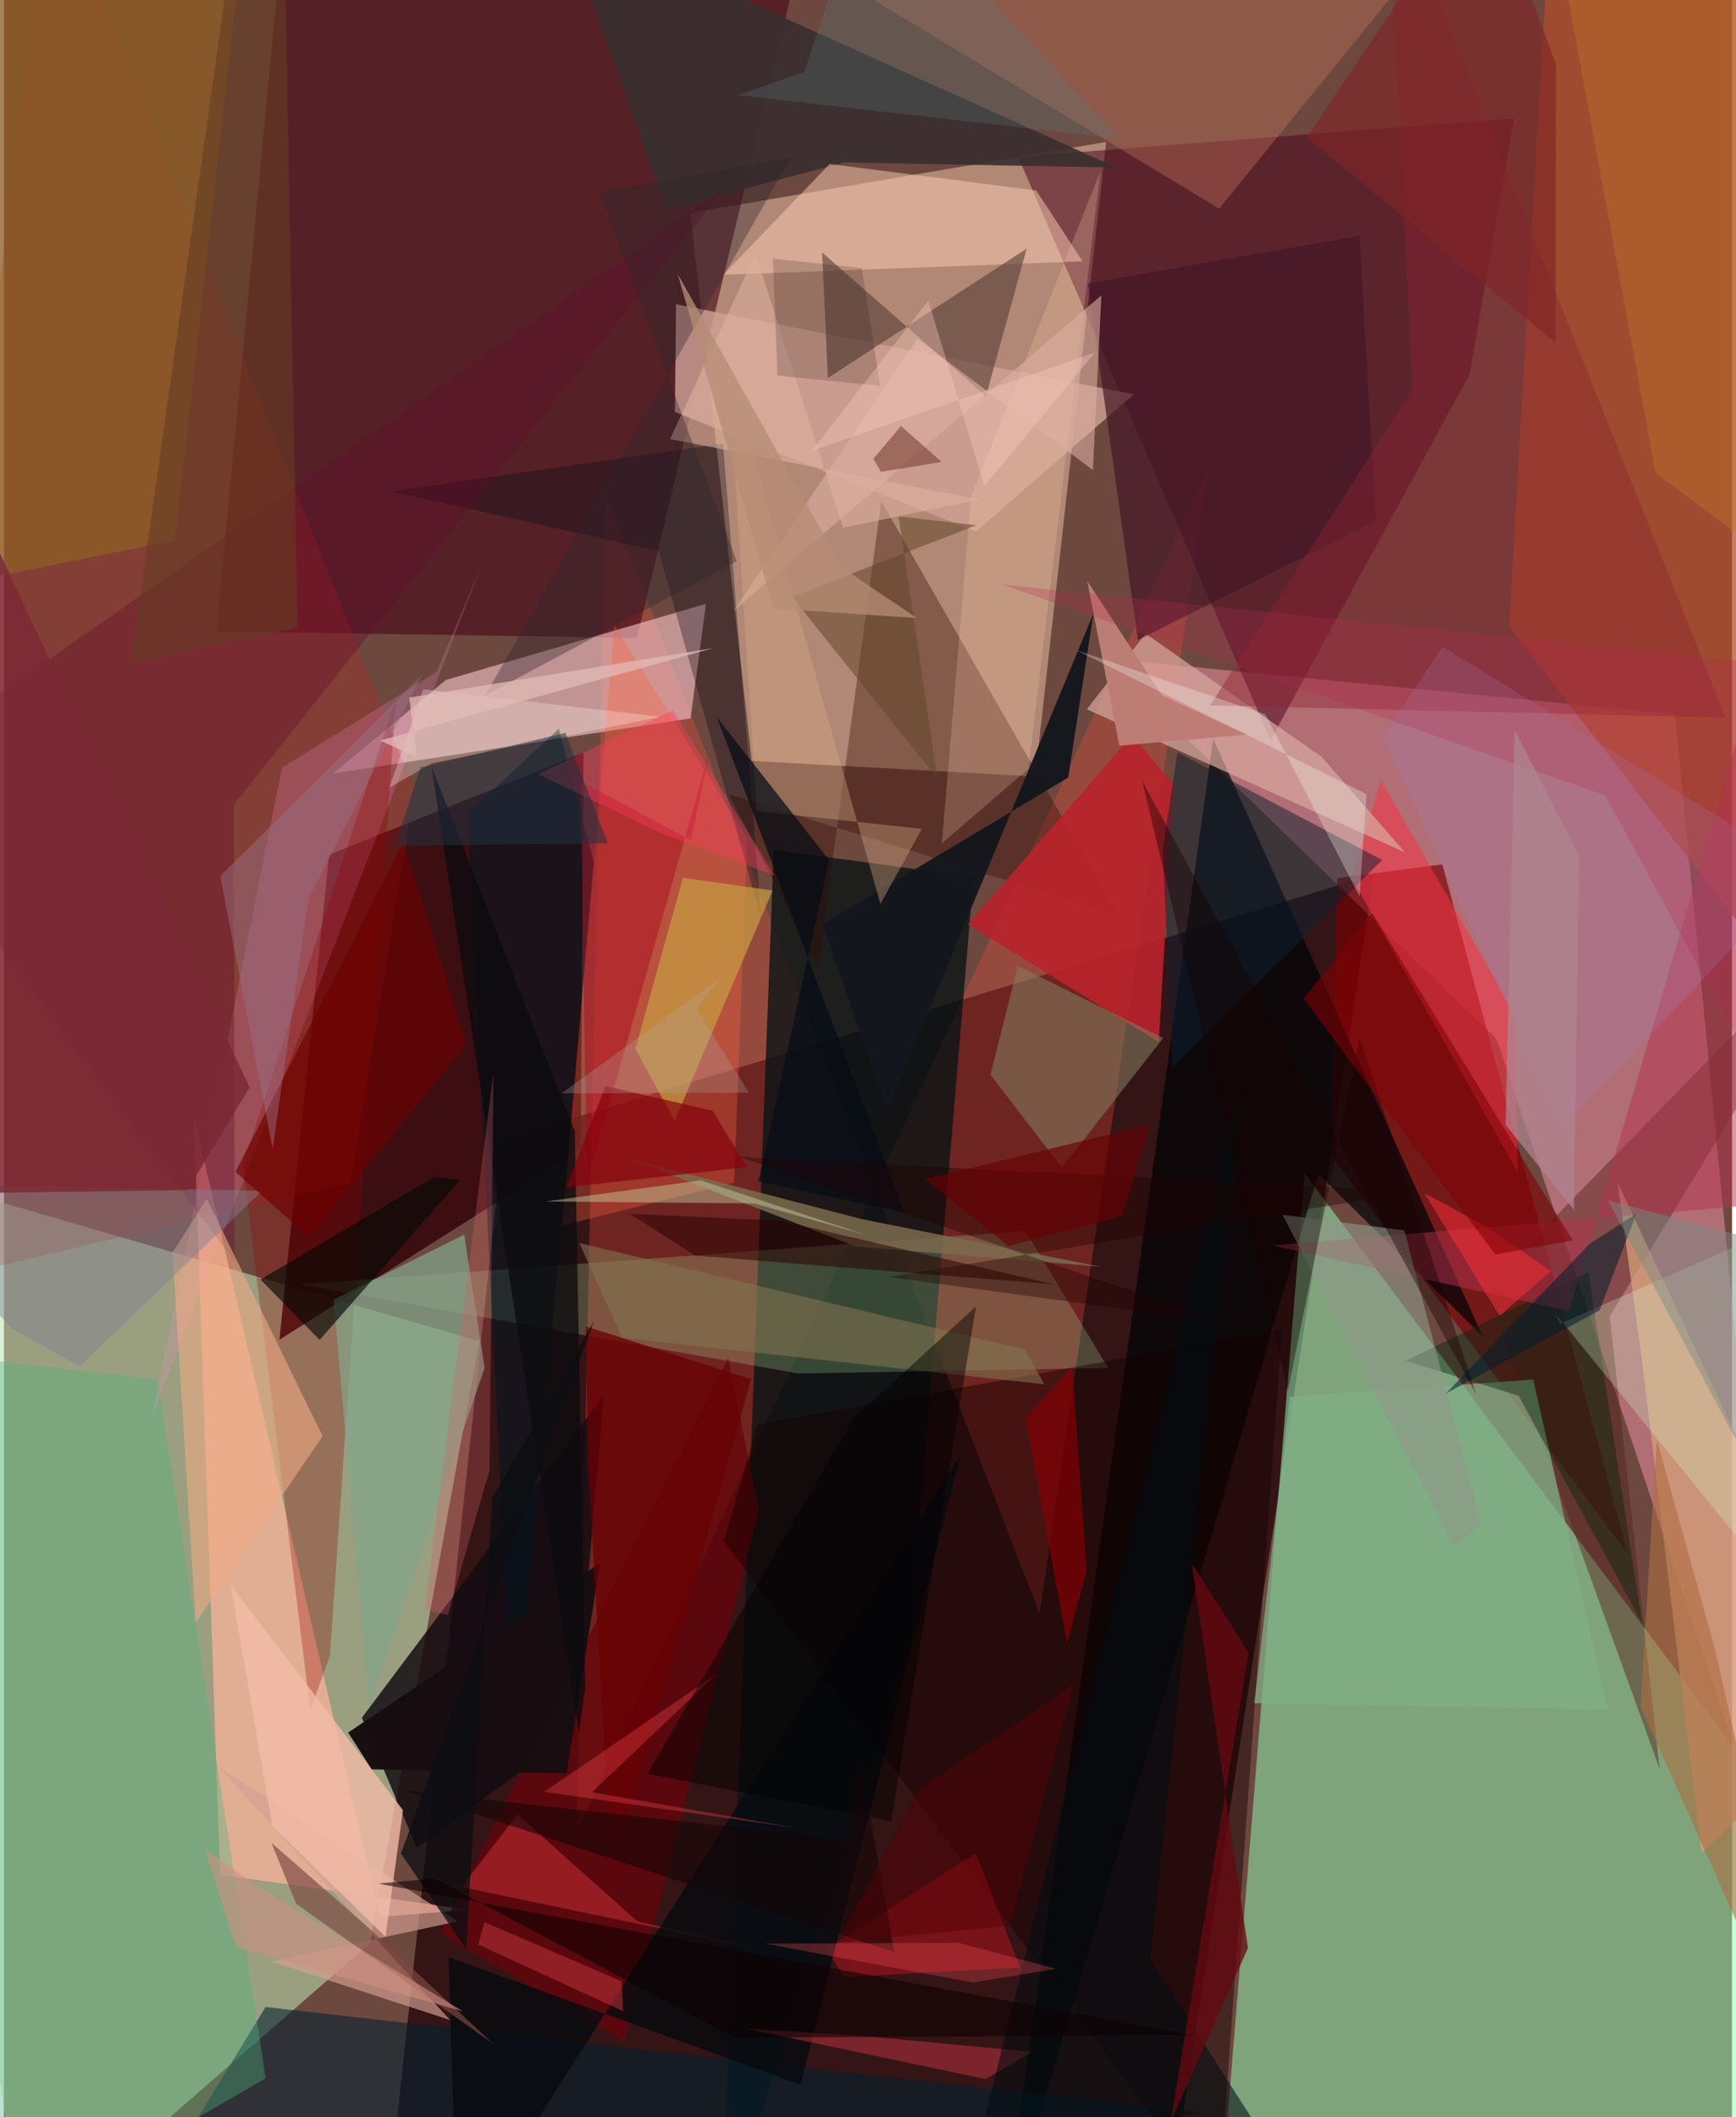 <svg xmlns="http://www.w3.org/2000/svg" width="228" height="278" viewBox="0 0 836 1024"><path fill="#6d483f" d="M0 0h836v1024H0z"/><path fill="#240609" fill-opacity=".784" d="M241.348 551.107l421.473-128.17-100.28 650.477-377.717 1.168z"/><path fill="#bce5b4" fill-opacity=".553" d="M-62 563.94l291.887 84.72-52.785 291.206L8.975 1086z"/><path fill="#91fdb9" fill-opacity=".506" d="M629.285 567.594L586.9 1086l311.1-25.375V926.988z"/><path fill="#deb29a" fill-opacity=".6" d="M331.995 102.983L533.2 68.648l-34.3 306.917-137.162-7.533z"/><path fill="#fb97ad" fill-opacity=".478" d="M722.026 502.447L532.162 318.372l276.213 27.11 56.738 582.185z"/><path fill="#fa513e" fill-opacity=".294" d="M276.993 886.08l14.026-647.37 209.992 541.807 81.684-554.447z"/><path fill="#310108" fill-opacity=".808" d="M280.356 364.11L157.32 413.38l-24.053 234.594 145.761-92.128z"/><path fill="#460919" fill-opacity=".612" d="M137.6-62l-34.85 367.375 203.494 3.169 75.894-316.85z"/><path fill="#091315" fill-opacity=".788" d="M469.04 424.21l-30.985 368.238L346.863 1086l25.513-674.968z"/><path fill="#f5c2c5" fill-opacity=".62" d="M339.617 292.044l-7.45 55.42-172.806 26.61 54.377-45.179z"/><path fill="#fdb39b" fill-opacity=".725" d="M104.568 906.79L91.877 539.862l89.866 387.324 43.319-3.496z"/><path fill="#b04c2b" fill-opacity=".725" d="M728.138 302.983l18.224-317.266L898-43.916l-24.768 534.643z"/><path fill="#4a001d" fill-opacity=".502" d="M709.082 180.897l-96.359 177.118L490.618 75.853l239.936-18.66z"/><path fill="#770004" fill-opacity=".647" d="M642.2 559.08l2.757-134.366 50.9-6.647 89.812 333.801z"/><path fill="#b2f5aa" fill-opacity=".231" d="M534.163 661.592l-39.998-66.185-351.214 25.797L384.3 664.32z"/><path fill="#110b10" fill-opacity=".827" d="M276.192 837.611l14.076-162.839-117.123 156.033 26.497 62.822z"/><path fill="#000307" fill-opacity=".71" d="M715.322 646.312l-79.46-78.533L482.6 1086l102.415-728.62z"/><path fill="#370a00" fill-opacity=".361" d="M393.83 467.945l-43.134-83.848 188.374 58.506-114.649-200.224z"/><path fill="#b72621" fill-opacity=".298" d="M167.528 571.915L-62 626.468 22.314-62l176.34 444.333z"/><path fill="#cea194" fill-opacity=".816" d="M324.588 199.28l145.66 57.807 76.295-66.35-221.429-43.586z"/><path fill="#66060b" fill-opacity=".78" d="M300.045 987.489l65.209-257.043-14.926-73.6L210.83 935.089z"/><path fill="#b8232c" fill-opacity=".922" d="M565.874 379.452l-20.197-23.843-79.296 91.478 92.294 56.97z"/><path fill="#56231b" fill-opacity=".467" d="M801.017 855.684l-24.204-218.988L898 437.69 716.82 622.888z"/><path fill="#d49f79" fill-opacity=".749" d="M780.625 571.946L898 822.604l-76.717 73.604-28.456-235.267z"/><path fill="#032030" fill-opacity=".573" d="M579.91 1021.869L46.907 1086l23.478-23.387 56.158-91.884z"/><path fill="#392e2e" fill-opacity=".91" d="M406.634 78.574l-86.22 22.697L270.22-39.732 538.226 81.054z"/><path fill="#ffcfb6" fill-opacity=".49" d="M347.953 132.917l51.502-53.598 99.938 12.815 22.443 34.272z"/><path fill="#ff603e" fill-opacity=".322" d="M359.53 405.493l-6.266 166.478-83.197 20.75 25.32-290.274z"/><path fill="#4eb47d" fill-opacity=".38" d="M74.295 667.369l-85.333-10.043L-13.15 1086l139.778-80.82z"/><path fill="#f83445" fill-opacity=".553" d="M651.929 424.59l80.414 142.442-1.407-76.549-64.81-113.057z"/><path fill="#daada4" fill-opacity=".678" d="M677.781 412.252L523.867 343.05l28.414-36.591 85.272 59.698z"/><path fill="#140000" fill-opacity=".455" d="M348.247 745.336l239.272 321.235 30.787-423.597-253.796 46.034z"/><path fill="#fd8ed1" fill-opacity=".212" d="M231.134 273.157L71.81 684.895l62.665-313.617L209.321 325z"/><path fill="#8d5e25" fill-opacity=".773" d="M-62-1.768v292.304l144.776-29.165 33.445-297.056z"/><path fill="#553b34" fill-opacity=".584" d="M398.607 182.842l96.148-62.593-19.69 71.397-79.267-69.52z"/><path fill="#d27c5d" fill-opacity=".341" d="M373.832-28.37L452.524-62l265.826 2.43-130.479 160.468z"/><path fill="#d59e92" fill-opacity=".663" d="M129.112 948.688l90.36-19.39-115.948-74.952 112.298 122.666z"/><path fill="#857c5f" fill-opacity=".569" d="M477.257 519.853l13.233-52.656 70.315 34.876-49.005 62.662z"/><path fill="#bc151e" fill-opacity=".494" d="M398.029 942.577l8.407 13.691 85.155-4.68-21.495-55.352z"/><path fill="#021620" fill-opacity=".569" d="M285.34 417.108l-16.875-64.662-44.134 41.023 22.259 457.715z"/><path fill="#81ae86" fill-opacity=".745" d="M739.813 667.237l-117.806 8.382-17.114 148.142 170.87 3.004z"/><path fill="#7c6a4e" fill-opacity=".859" d="M414.84 589.613l-111.938-29.097 109.432 42.416 117.69 9.677z"/><path fill="#0f2031" fill-opacity=".506" d="M567.76 363.898l98.966 52.054-101.43 100.322-4.69-105.706z"/><path fill="#032610" fill-opacity=".431" d="M766.5 615.298l-88.476 42.89 54.738 16.849 59.723 110.008z"/><path fill="#940000" fill-opacity=".294" d="M157.693 800.902l31.898-462.973-74.07 225.686 32.683 263.481z"/><path fill="#451626" fill-opacity=".698" d="M548.587 309.558l115.075-57.64-7.9-137.896-131.359 23.046z"/><path fill="#14161e" fill-opacity=".961" d="M427.323 537.337l-31.306-90.166 118.854-71.112 12.225-79.471z"/><path fill="#f2bba9" fill-opacity=".8" d="M109.665 766.718l20.225 116.443 54.7 53.611 8.458-61.232z"/><path fill="#b4324f" fill-opacity=".502" d="M613.476 602.338L898 578.595 845.727 332.71l-88.512 301.395z"/><path fill="#040815" fill-opacity=".318" d="M366.476 444.93l-18.617-230.42-160.71 23.165 129.576 28.907z"/><path fill="#82a589" fill-opacity=".729" d="M176.623 824.906l55.902-163.321-9.893-64.43-63.123 31.467z"/><path fill="#8e2332" fill-opacity=".412" d="M583.519 341.176l249.355 5.922L669.18-62l12.167 250.421z"/><path fill="#c7a043" fill-opacity=".694" d="M305.47 507.314l23.014-82.768 43.342 6.168-47.34 111.402z"/><path fill="#63092e" fill-opacity=".345" d="M111.559 610.187l-.294-221.095L348.911 90.527-62 377.448z"/><path fill="#f0aa84" fill-opacity=".592" d="M154.132 694.633l-61.364 90.16-11.232-179.02 16.61-25.91z"/><path fill="#f63f44" fill-opacity=".38" d="M306.407 929.283l62.89 14.271-147.883-30.864 27-35.1z"/><path fill="#d6ffd1" fill-opacity=".263" d="M752.792 640.266L898 576.156v240.468l-147.598-181.44z"/><path fill="#070a0f" fill-opacity=".8" d="M385.388 1008.28l77.245-304.264L219.351 1086l-4.274-139.405z"/><path fill="#fed1ae" fill-opacity=".227" d="M453.731 407.914l41.839-36.053 34.873-289.037-62.606 157.598z"/><path fill="#a67fb5" fill-opacity=".271" d="M754.465 544.77l-87.402-188.203 28.84-43.897 175.675 108.307z"/><path fill="#dbaea1" fill-opacity=".596" d="M530.894 142.86l-4.086 84.512-84.857-63.457-88.904 131.518z"/><path fill="#ae6e43" fill-opacity=".604" d="M791.744 825.453l85.572 191.71L827.55 796.83l-27.969-100.52z"/><path fill="#060a06" fill-opacity=".651" d="M152.71 648.08l-28.625-29.25 84.146-49.701 12.288 1.716z"/><path fill="#63462b" fill-opacity=".545" d="M451.548 376.433L432.8 249.772l37.578 4.25-89.155 34.65z"/><path fill="#d7a783" fill-opacity=".376" d="M364.205 392.287l79.866 8.59-20.059 36.35-73.774-260.867z"/><path fill="#060d16" fill-opacity=".725" d="M435.537 586.373l-90.606-239.355 54.347 68.985-34.301 155.505z"/><path fill="#180e12" fill-opacity=".988" d="M288.365 756.01l-16.217 101.708-94.25-1.97-11.373-17.784z"/><path fill="#fc4352" fill-opacity=".353" d="M497.41 992.391l-83.512-7.787-54.774-3.407 115.718 24.388z"/><path fill="#690003" fill-opacity=".749" d="M361.493 667.065l-67.577 238.966-11.226-196.99-1.161-67.522z"/><path fill="#827551" fill-opacity=".576" d="M278.302 601.187l215.417 51.504 9.637 16.87-204.246-22.455z"/><path fill="#820105" fill-opacity=".71" d="M514.261 795.064l9.502-35.401-6.976-98.484-22.391 24.84z"/><path fill="#000d12" fill-opacity=".561" d="M554.535 947.822L643.054 1086H459.162l140.494-564.522z"/><path fill="#0b0b0f" fill-opacity=".761" d="M206.788 370.553l69.4 176.684 5.036 268.917-3.06 22.034z"/><path fill="#ad001d" fill-opacity=".435" d="M278.837 377.711l3.239 194.268 59.055-207.796-8.722 42.305z"/><path fill="#660810" fill-opacity=".765" d="M601.803 942.214l-37.501 84.36 37.88-227.3-27.64-43.235z"/><path fill="#c07725" fill-opacity=".38" d="M898 302.678l-98.975-73.814L745.38-62 898 35.527z"/><path fill="#848093" fill-opacity=".459" d="M-62 572.201l187.003 3.738-88.476 84.923-32.809-18.47z"/><path fill="#6d0000" fill-opacity=".663" d="M112.003 566.8l81.224-159.34 30.549 97.777-76.251 93.174z"/><path fill="#8f988a" fill-opacity=".612" d="M618.565 587.535l58.88 7.556 37.354 142.261-13.448 10.222z"/><path fill="#7f2426" fill-opacity=".62" d="M750.659 165.838L630.344 66.417 716.442-62l34.349 92.988z"/><path fill="#bc7d75" fill-opacity=".992" d="M560.412 336.573l-36.372-55.596 15.547 79.701 61.69-5.423z"/><path fill="#fc4951" fill-opacity=".341" d="M384.087 884.263l-99.659-17.407 60.123-57.087-83.183 56.89z"/><path fill="#fff7eb" fill-opacity=".29" d="M186.465 380.918l20.778-11.823 110.47-22.423-114.874-13.274z"/><path fill="#7e4943" fill-opacity=".667" d="M176.583 932.53l-47.233-41.278 11.958 29.505 95.247 67.684z"/><path fill-opacity=".455" d="M429.13 880.862l41.112-248.98-59.295 54.292-99.76 171.758z"/><path fill="#d46064" fill-opacity=".31" d="M236.78 519.358l-1.848 191.665-20.186 70.042-11.25-2.423z"/><path fill="#001c2e" fill-opacity=".537" d="M771.88 633.785l-74.272 40.153 69.382-72.222 22.757-14.752z"/><path fill="#663c24" fill-opacity=".604" d="M135.353-48.468l6.658 352.023-80.707 17.255 49.18-347.673z"/><path fill="#150000" fill-opacity=".396" d="M621.157 672.566l-70.408-294.608 161.456 296.47-56.37-172.804z"/><path fill="#ddb19f" fill-opacity=".569" d="M363.622 122.75l42.299 132.511 66.053-13.725-149.719-29.164z"/><path fill="#9a6f86" fill-opacity=".467" d="M147.256 435.009l-17.285 120.49-25.312-131.76 97.555-97.184z"/><path fill="#557a7e" fill-opacity=".282" d="M355.203 45.993l31.97-11.197L419.332-62 540.094 67.184z"/><path fill="#210000" fill-opacity=".38" d="M356.028 559.62l235.178 80.296-163.282-22.331 255.42-41.249z"/><path fill="#7c4236" fill-opacity=".6" d="M433.953 206.054l-13.405 15.898 3.742 6.234 29.394-4.743z"/><path fill="#f62e36" fill-opacity=".545" d="M687.179 577.066l28.334 15.257 32.96 22.45-24.932 21.653z"/><path fill="#2a0000" fill-opacity=".525" d="M334.254 607.247l-31.433-20.202 73.1 3.434 132.047 30.718z"/><path fill="#f7faf2" fill-opacity=".302" d="M655.825 433.567l-45.537-88.004-91.454-31.066 140.288 69.617z"/><path fill="#2e262e" fill-opacity=".365" d="M380.791 76.053l-92.852 17.02L354.5 271.419l-121.624 64.865z"/><path fill="#fe3c5e" fill-opacity=".384" d="M323.588 343.53l49.382 80.026-54.989-20.561-59.511-28.6z"/><path fill="#b52851" fill-opacity=".255" d="M880.791 580.367L898 325.7l-415.147-42.976 291.91 102.03z"/><path fill="#800005" fill-opacity=".569" d="M721.467 606.74l-92.785-123.711 33.294-41.353 96.95 158.285z"/><path fill="#85000c" fill-opacity=".675" d="M271.829 574.284l87.621-9.786-16.618-27.25-51.844-11.973z"/><path fill="#2f1a18" fill-opacity=".2" d="M374.179 181.658l49.764 4.975-9.017-57.015-42.92-4.524z"/><path fill="#e1bbb5" fill-opacity=".749" d="M199.53 366.063l-3.426-28.668 147.099-23.936-161.292 44.712z"/><path fill="#233240" fill-opacity=".549" d="M292.085 407.825l-102.911 1.25 12.369-37.934 70.082-16.67z"/><path fill="#cadba8" fill-opacity=".427" d="M362.998 582.052l-101.074-.937 75.102-10.208 80.918 26.672z"/><path fill="#d09083" fill-opacity=".584" d="M112.222 941.527l-15.096-47.293 25.638 18.18 99.422 60.496z"/><path fill="#fdcdc0" fill-opacity=".353" d="M527.753 170.533l-53.44 64.533-27.124-89.72-56.3 72.649z"/><path fill="#ae848f" fill-opacity=".733" d="M726.428 543.99l33.13 41.244 2.415-171.534-31.106-60.453z"/><path fill="#130608" fill-opacity=".58" d="M194.047 866.034l213.1 23.704 6.649-40.095 16.96 94.57z"/><path fill="#560005" fill-opacity=".494" d="M486.79 931.39l-83.518 8.116 39.438-74.411 74.865-50.602z"/><path fill="#0c0e12" fill-opacity=".765" d="M285.44 638.95l-49.162 85.307-12.714 218.411-31.478-46.215z"/><path fill="#b2a29e" fill-opacity=".29" d="M360.341 528.461l-25.145-40.368 11.46-15.181-76.903 55.911z"/><path fill="#ba2f38" fill-opacity=".553" d="M299.5 972.7l-.668-14.396-66.307-28.634-3.07 10.845z"/><path fill="#0d0000" fill-opacity=".569" d="M181.002 911.008l27.31-2.433 145.22 76.963 220.912-1.24z"/><path fill="#680004" fill-opacity=".659" d="M554.45 543.924L445.557 570.31l40.38 32.338 55.196-14.564z"/><path fill="#788986" fill-opacity=".459" d="M868.569 605.154L898 615.17v193.364L775.914 580.546z"/><path fill="#b68c74" fill-opacity=".765" d="M325.94 132.484l79.676 142.162 36.043 24.28-69.43-4.611z"/><path fill="#f34a54" fill-opacity=".31" d="M461.72 939.684l47.16 12.544-40.068 6.661-100.565-18.811z"/><path fill="#7c2835" fill-opacity=".827" d="M88.757 575.625l-126.474 1.742 14.753-354.64L118.829 525.98z"/></svg>